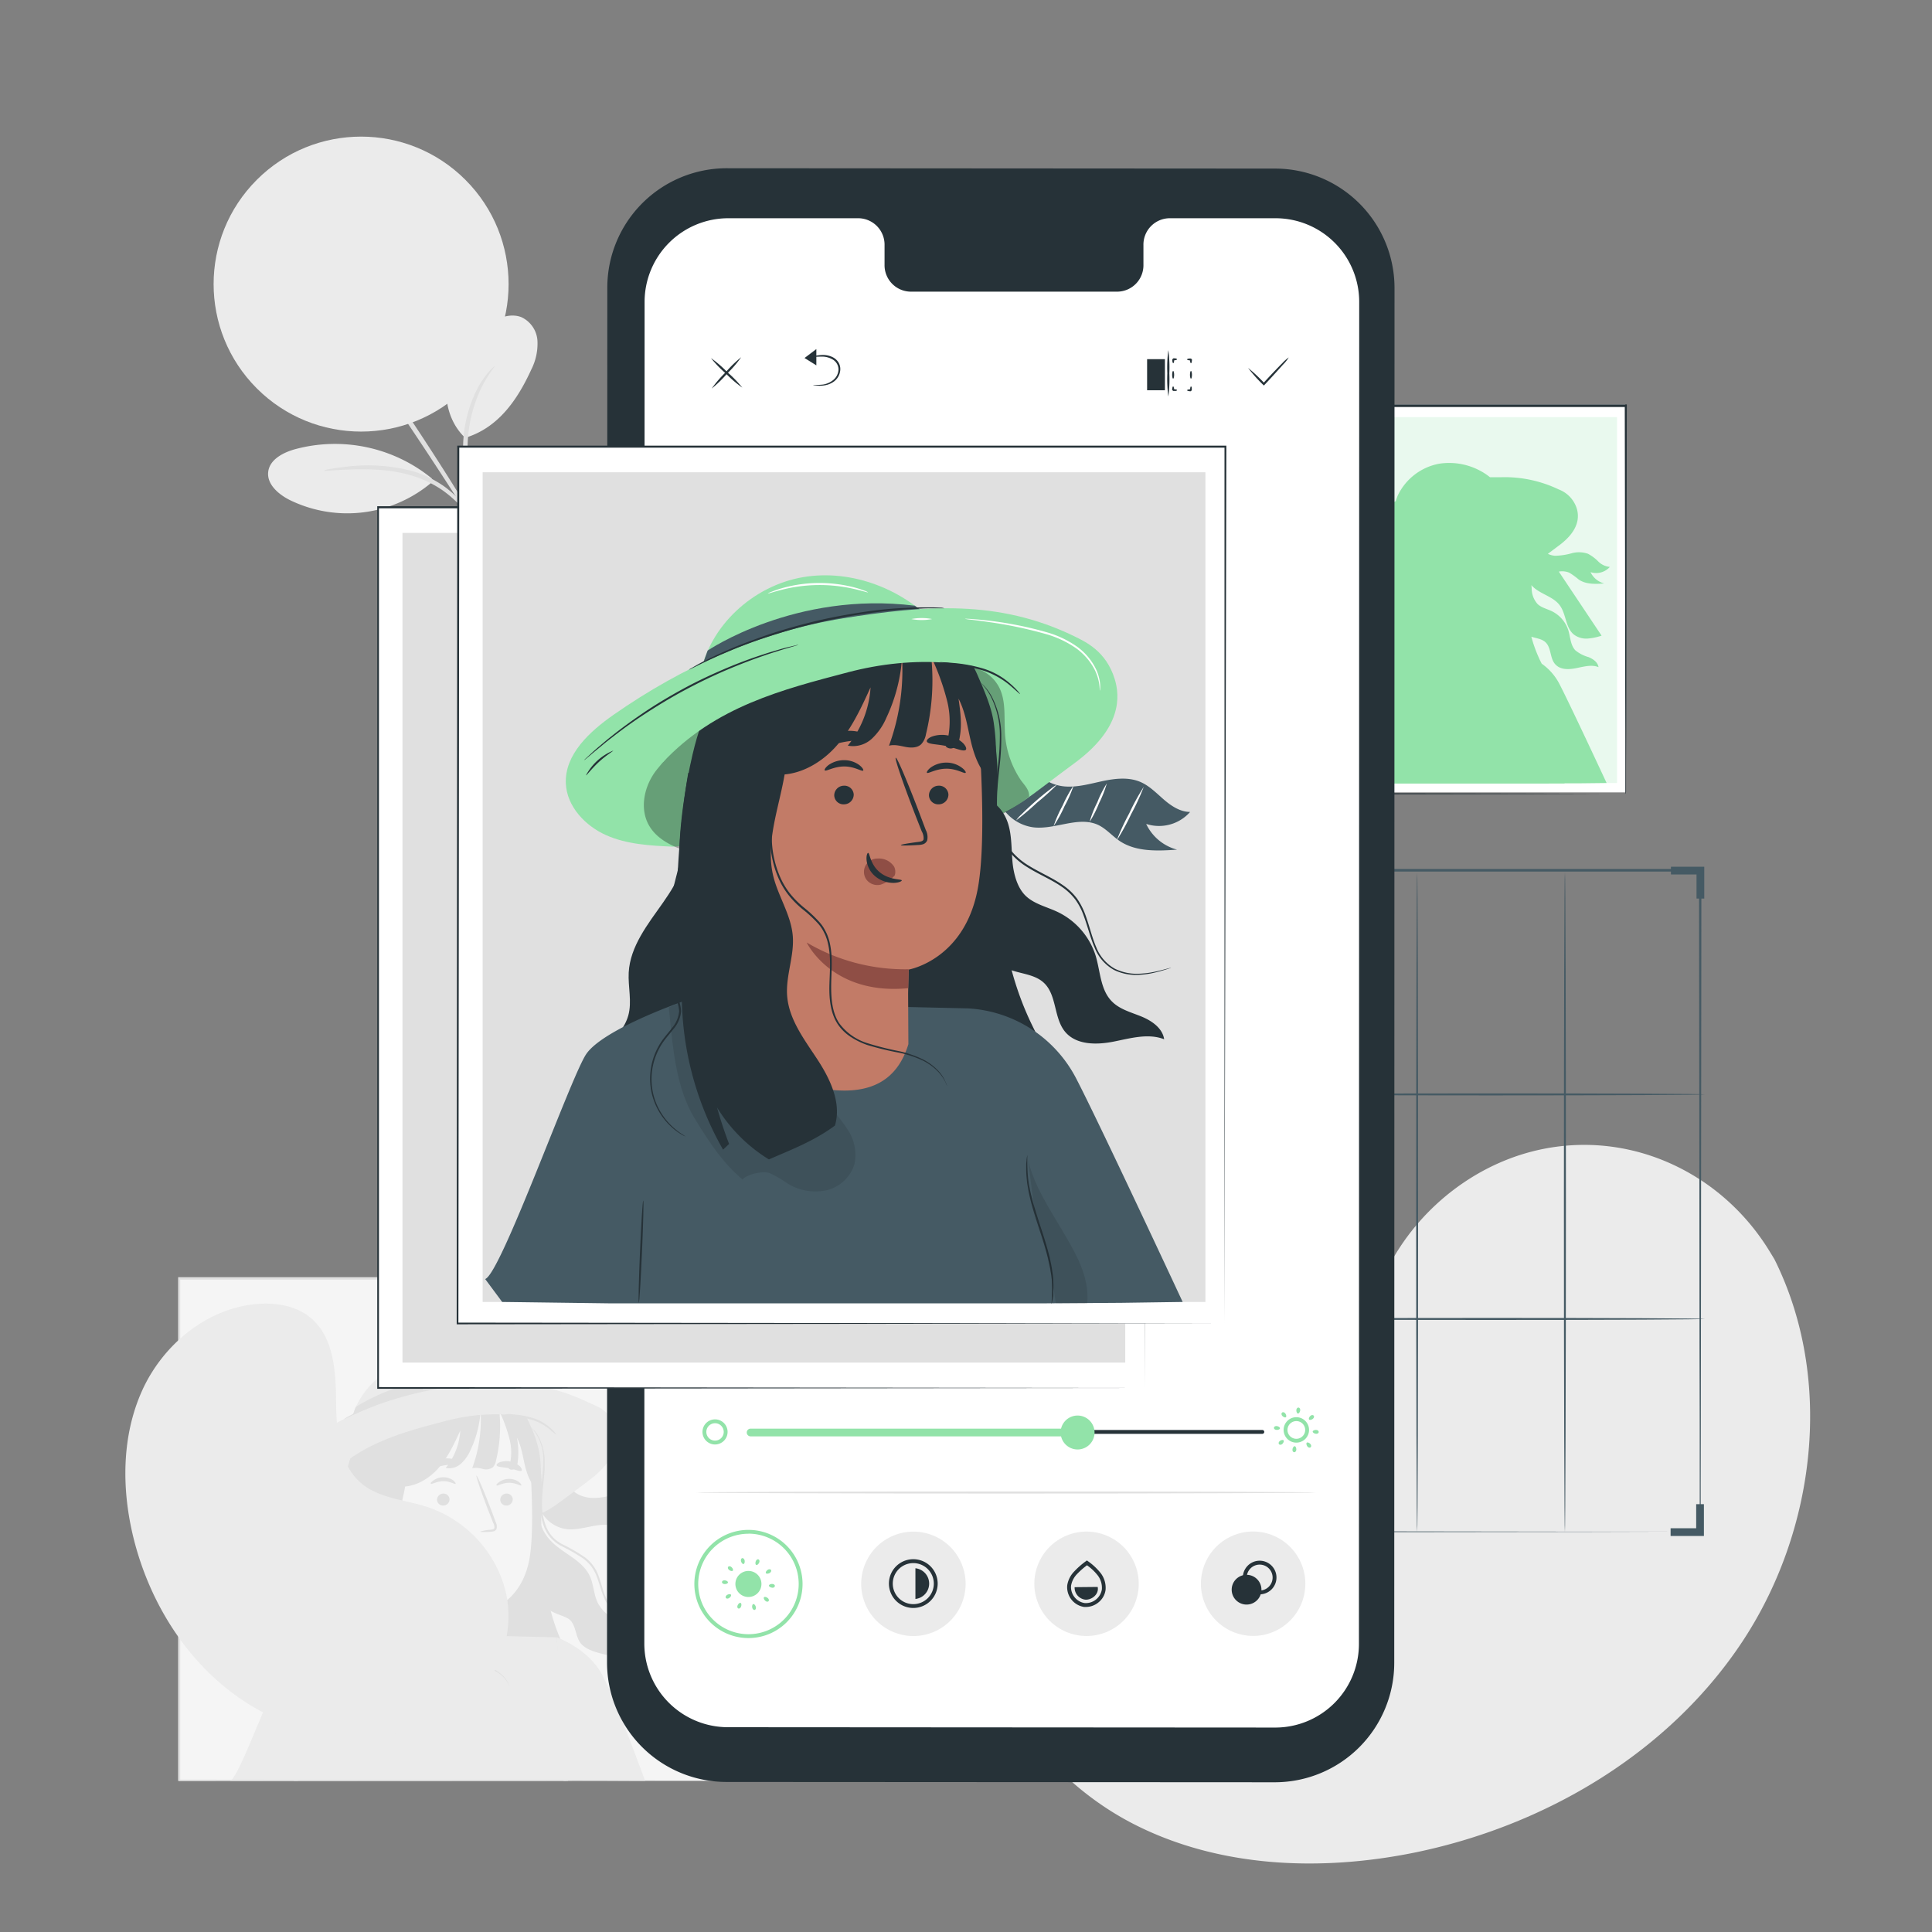 <svg xmlns="http://www.w3.org/2000/svg" viewBox="0 0 500 500"><rect x="0" y="0" width="500" height="500" fill="#808080" stroke="none"/><g id="background-complete"><path d="M354.15,427.6c-18.83-12.48-23.61-36.39-23.4-58,0-3.6-.45-7.39,1.19-10.59s5.58-5.46,8.84-4c2.71,1.19,4,4.28,5.51,6.81a21.08,21.08,0,0,0,8.64,7.87c2.32,1.13,5.18,1.79,7.41.49,3.07-1.79,3.33-6.09,3.22-9.67q-.3-10-.61-20c-.11-3.58-.21-7.24.83-10.67s3.41-6.65,6.8-7.68,7.65.82,8.45,4.31a34.79,34.79,0,0,1,.21,4.46c.14,1.49.87,3.11,2.29,3.49s2.85-.66,3.9-1.73c3.61-3.71,6-8.43,8.23-13.12s4.4-9.49,7.66-13.52,7.82-7.27,12.95-7.68S426.94,301,428.35,306s-1.4,10.22-4.5,14.39a79.9,79.9,0,0,1-16.27,16.27,6.61,6.61,0,0,0-2.71,3.06c-.72,2.41,1.6,4.73,4,5.46,2.7.82,5.59.47,8.39.73s5.86,1.42,7,4c1.55,3.63-1.42,7.54-4.37,10.12a68.36,68.36,0,0,1-20,12.2c-2.61,1-5.37,1.94-7.45,3.84s-3.28,5.16-1.94,7.65,4.66,3.22,7.41,2.64,5.18-2.13,7.79-3.19c4.88-2,11.25-1.79,14.5,2.39,2.14,2.74,2.42,6.63,1.45,10a26.06,26.06,0,0,1-5.21,9c-7.67,9.45-17.59,17.15-28.92,21.38s-21.88,5.57-33.33,1.69" style="fill:#ebebeb"></path><path d="M359.39,413.94a318.63,318.63,0,0,1,11.91-34.87l3.59-9c1.18-2.95,2.36-5.87,3.68-8.65a161.55,161.55,0,0,1,8.54-15.57c3-4.82,5.94-9.29,8.75-13.45s5.54-8,8.15-11.34a127.17,127.17,0,0,1,13.52-15c1.73-1.64,3.11-2.87,4.06-3.69l1.09-.93a2.13,2.13,0,0,1,.38-.29l-.34.34-1,1c-.92.85-2.27,2.11-4,3.77a134.12,134.12,0,0,0-13.33,15.11c-2.59,3.38-5.26,7.21-8.07,11.37s-5.75,8.64-8.68,13.45a159.84,159.84,0,0,0-8.47,15.53c-1.32,2.77-2.48,5.67-3.66,8.62s-2.38,5.94-3.59,9A326.53,326.53,0,0,0,360,414.1" style="fill:#e0e0e0"></path><path d="M378.76,361.41a7.72,7.72,0,0,1-.38-1.52c-.22-1-.48-2.42-.77-4.2-.59-3.56-1.25-8.49-1.94-13.94s-1.42-10.36-2.06-13.9c-.32-1.77-.59-3.2-.79-4.18a6.52,6.52,0,0,1-.24-1.55,7.72,7.72,0,0,1,.48,1.49c.28,1,.62,2.39,1,4.15.77,3.52,1.56,8.45,2.26,13.9s1.28,10.24,1.75,14c.22,1.68.41,3.09.56,4.22A6.57,6.57,0,0,1,378.76,361.41Z" style="fill:#e0e0e0"></path><path d="M424.62,351.68a9.51,9.51,0,0,1-1.84.27c-1.17.13-2.88.32-5,.61-4.21.56-10,1.53-16.33,2.89s-12,2.84-16.1,4c-2,.58-3.68,1.09-4.82,1.44a11,11,0,0,1-1.79.49,9.91,9.91,0,0,1,1.71-.73c1.11-.43,2.74-1,4.77-1.65,4.05-1.31,9.74-2.87,16.09-4.24a164.43,164.43,0,0,1,16.41-2.7c2.12-.23,3.84-.35,5-.4A10.54,10.54,0,0,1,424.62,351.68Z" style="fill:#e0e0e0"></path><path d="M359.94,413.08a2.1,2.1,0,0,1-.33-.56c-.23-.44-.5-1-.83-1.64-.71-1.44-1.69-3.54-2.86-6.15-2.35-5.22-5.37-12.54-8.59-20.66s-6.18-15.46-8.41-20.72l-2.67-6.23c-.29-.68-.53-1.24-.72-1.7a2.29,2.29,0,0,1-.21-.61,2.13,2.13,0,0,1,.33.55l.83,1.65c.71,1.43,1.69,3.54,2.86,6.15,2.35,5.22,5.37,12.54,8.6,20.66s6.17,15.45,8.4,20.72l2.67,6.23c.29.68.52,1.24.72,1.7A2.89,2.89,0,0,1,359.94,413.08Z" style="fill:#e0e0e0"></path><path d="M420.67,391.87a2.49,2.49,0,0,1-.6.26l-1.77.64-6.5,2.29c-5.49,1.92-13,4.68-21.38,7.73s-15.94,5.73-21.47,7.55c-2.76.91-5,1.62-6.57,2.08l-1.8.52a2.89,2.89,0,0,1-.64.14,2.71,2.71,0,0,1,.6-.27l1.76-.64,6.5-2.28c5.49-1.93,13.05-4.68,21.39-7.73s15.93-5.74,21.46-7.55c2.77-.91,5-1.62,6.58-2.08L420,392A2.16,2.16,0,0,1,420.67,391.87Z" style="fill:#e0e0e0"></path><path d="M73,57c5.25-.93,10.74.86,15,4a35.08,35.08,0,0,1,9.85,12.42c4.68,9.19,5.52,21,4.81,31.31C91.34,103.2,82.44,93.34,78.24,88.05,71.6,79.69,64.68,60.56,73,57" style="fill:#ebebeb"></path><path d="M120.38,113.3c-4.34-4.07-5.84-10.7-4.31-16.45a22.45,22.45,0,0,1,11-13.47c2.41-1.34,5.32-2.31,7.88-1.29a7.23,7.23,0,0,1,4.14,6.06,14.75,14.75,0,0,1-1.58,7.46c-3.65,8-8.66,15.15-17.11,17.69" style="fill:#ebebeb"></path><path d="M124.93,138.7c-.13.05-1.25-2.29-2.73-6.24a31.48,31.48,0,0,1-1.68-7.26,69.75,69.75,0,0,1-.67-9.07,33.89,33.89,0,0,1,3.93-16,24.32,24.32,0,0,1,2.9-4.11c.81-.86,1.3-1.3,1.36-1.25s-1.67,2-3.53,5.74a36.23,36.23,0,0,0-3.5,15.63,84.66,84.66,0,0,0,.56,8.93A35.1,35.1,0,0,0,123,132.2C124.24,136.17,125.1,138.64,124.93,138.7Z" style="fill:#e0e0e0"></path><path d="M79.58,71.05a19.91,19.91,0,0,1,2.18,2.67c1.34,1.77,3.25,4.35,5.57,7.56,4.66,6.42,11,15.36,17.74,25.4s12.6,19.31,16.69,26.11c2,3.39,3.67,6.16,4.76,8.09A19.46,19.46,0,0,1,128.1,144a21.52,21.52,0,0,1-2-2.83l-5.06-7.9c-4.27-6.68-10.22-15.86-17-25.9S91.24,88.46,86.67,81.75L81.39,74A18.74,18.74,0,0,1,79.58,71.05Z" style="fill:#e0e0e0"></path><path d="M111.69,123.77a39.62,39.62,0,0,0-35.42-7.49c-3.08.87-6.5,2.68-6.86,5.85s2.58,5.73,5.43,7.2a33.85,33.85,0,0,0,37.25-4.8" style="fill:#ebebeb"></path><path d="M83.84,121.79a5.5,5.5,0,0,1,1.76-.44c1.14-.23,2.81-.44,4.89-.66a45,45,0,0,1,16.25,1.23,28.1,28.1,0,0,1,8.16,3.92,27.46,27.46,0,0,1,8.08,9.23,5.26,5.26,0,0,1,.74,1.66c-.2.12-1.42-2.17-4.1-5.27a29.27,29.27,0,0,0-5.33-4.74,28.82,28.82,0,0,0-7.88-3.69c-6-1.76-11.77-1.63-15.87-1.52S83.86,122,83.84,121.79Z" style="fill:#e0e0e0"></path><rect x="46.33" y="330.98" width="139.49" height="129.9" style="fill:#f5f5f5"></rect><path d="M177.68,392.69c-2,0-3.71-1.16-5.19-2.43a19.21,19.21,0,0,0-4.66-3.51c-2.31-1-5-.71-7.41-.2s-4.92,1.25-7.43,1.1-5.14-1.43-6-3.77l-7.47,6a8.69,8.69,0,0,0,7.2,5.87c4.3.45,8.87-2.34,12.77-.49,1.58.76,2.75,2.17,4.2,3.16,3.26,2.2,7.52,2,11.44,1.74a9.43,9.43,0,0,1-6.16-5.1A8.24,8.24,0,0,0,177.68,392.69Z" style="fill:#e0e0e0"></path><path d="M130.46,360.25c-5.56-6.26-14.32-9.76-22.57-8.33S92.34,360,90.81,368.23l46.9,15.36C138.47,375.25,136,366.52,130.46,360.25Z" style="fill:#ebebeb"></path><path d="M92.07,364.1a54,54,0,0,1,34.43-7.46l1.81,1.4-37.5,9.56Z" style="fill:#e0e0e0"></path><path d="M159,369.21c-1.42-4.6-4.76-5.3-6.78-6.28-12.5-6.06-24.64-6-38.36-3.79s-26.7,8.05-38.09,16c-4,2.77-8.16,6.58-7.94,11.43.17,3.81,3.18,7,6.65,8.56s7.39,1.76,11.19,1.94l51.58-4.19c5.62-2.13,7.06-3.77,15.1-9.69C160.25,377.39,159.91,372.09,159,369.21Z" style="fill:#ebebeb"></path><path d="M136.81,371.24c2.29,4,2.1,8.92,2,13.54s.16,9.62,3.06,13.23c3.07,3.82,8.65,5.4,10.75,9.83,1.07,2.26,1,4.92,2.17,7.14a10.07,10.07,0,0,0,5.85,4.66,29.57,29.57,0,0,0,7.55,1.23,13.34,13.34,0,0,0-1.55,4.47c-.41,1.53-1.15,3.15-2.6,3.79a5.39,5.39,0,0,1-3.63-.05c-2.94-.85-7.71-1.29-9.85-3.49-1.87-1.91-1.3-5.48-3.65-6.77-1.49-.82-3.23-1.13-4.63-2.11-2.58-1.8-3.27-5.29-3.54-8.43s-.44-6.56-2.49-9" style="fill:#e0e0e0"></path><path d="M88.85,384.38,140,382.31c.19,15.89-.58,29.55,5.44,42.8,1.53,3.37,3.48,6.56,4.65,10.07s1.47,7.53-.26,10.79l-10.51-2.42-.09-3.23a4.7,4.7,0,0,1-2.66,3.3,12,12,0,0,1-5.56.73,159,159,0,0,1-32.42-4.5c-1.42-.35-8,.57-8,.57C86,424.31,86.06,400.91,88.85,384.38Z" style="fill:#e0e0e0"></path><path d="M59.56,460.88c2.59-.81,12.33-29.73,15.9-32.64s8.76-5.79,10.22-5.79h2.1L77.13,460.88H59.56" style="fill:#ebebeb"></path><path d="M147,460.88l-2.92-37.14-56.33-1.29L77,441.71s-1,15-1,19.17" style="fill:#ebebeb"></path><path d="M155.9,433.56c-3.52-6.88-11.79-9.82-11.79-9.82l1.73,37.14c.39-.13,21.11,0,21.11,0S159.86,441.28,155.9,433.56Z" style="fill:#ebebeb"></path><path d="M89.58,381.31c1.88-7.89,3.53-9.46,10.08-14.24,5.84-4.25,15.67-8.08,22.87-7.52,3.55.28,4.47-1.77,7.5.09,4.16,2.55,5.78,7.48,7.67,12,3.79,9,2.85,21,0,24.23L99.92,414.1c-6.44-3.64-10.76-5.39-12.25-12.63C86.67,396.53,88.41,386.21,89.58,381.31Z" style="fill:#e0e0e0"></path><path d="M100.48,367.78l23.55-6c7.55-.83,12.61,8.44,13.11,16,.57,8.42.93,18.72,0,25-2,12.64-11.63,14.29-11.63,14.29s0,.19-.08,3.94l0,8.45c-3.13,10.24-13.51,9-26.47,3.61L96.52,372.3A4.44,4.44,0,0,1,100.48,367.78Z" style="fill:#f5f5f5"></path><path d="M132.7,388a1.63,1.63,0,0,1-1.56,1.64,1.55,1.55,0,0,1-1.67-1.46,1.61,1.61,0,0,1,1.55-1.64A1.56,1.56,0,0,1,132.7,388Z" style="fill:#e0e0e0"></path><path d="M134.93,384.42c-.2.22-1.43-.69-3.18-.68s-3,.89-3.2.68.11-.48.66-.88a4.43,4.43,0,0,1,2.57-.81,4.34,4.34,0,0,1,2.53.81C134.84,384,135,384.33,134.93,384.42Z" style="fill:#e0e0e0"></path><path d="M116.34,388a1.63,1.63,0,0,1-1.56,1.64,1.55,1.55,0,0,1-1.67-1.46,1.61,1.61,0,0,1,1.55-1.64A1.56,1.56,0,0,1,116.34,388Z" style="fill:#e0e0e0"></path><path d="M117.91,384c-.2.22-1.43-.69-3.17-.67s-3,.88-3.21.67.11-.47.66-.88a4.43,4.43,0,0,1,2.57-.81,4.31,4.31,0,0,1,2.53.81C117.82,383.55,118,383.93,117.91,384Z" style="fill:#e0e0e0"></path><path d="M124.18,396.41a12,12,0,0,1,2.83-.52c.44-.05.86-.14.94-.44a2.31,2.31,0,0,0-.31-1.32c-.42-1.07-.86-2.2-1.33-3.38-1.84-4.82-3.18-8.78-3-8.86s1.85,3.78,3.7,8.6l1.27,3.4a2.56,2.56,0,0,1,.24,1.75,1.12,1.12,0,0,1-.73.65,3.16,3.16,0,0,1-.75.11A11.19,11.19,0,0,1,124.18,396.41Z" style="fill:#e0e0e0"></path><path d="M125.46,417a32.12,32.12,0,0,1-16.93-4.45s4.22,8.83,16.86,7.59Z" style="fill:#ebebeb"></path><path d="M123.05,400.75a3,3,0,0,0-2.75-1.35,2.21,2.21,0,0,0-1.87,3.46,2.27,2.27,0,0,0,2.4.87,5.16,5.16,0,0,0,2.15-1.35c.18-.16.1,0,.2-.27A1.88,1.88,0,0,0,123.05,400.75Z" style="fill:#f5f5f5"></path><path d="M118.74,398.14c.28,0,.3,1.88,1.94,3.2s3.64,1.1,3.66,1.37-.45.37-1.3.4a4.72,4.72,0,0,1-3.06-1,4.13,4.13,0,0,1-1.5-2.69C118.4,398.6,118.61,398.13,118.74,398.14Z" style="fill:#e0e0e0"></path><path d="M118.68,378.54c-.14.48-1.89.37-3.92.74s-3.64,1-3.94.62c-.13-.19.13-.66.76-1.16a6.83,6.83,0,0,1,2.88-1.21,6.56,6.56,0,0,1,3.11.18C118.34,378,118.74,378.31,118.68,378.54Z" style="fill:#e0e0e0"></path><path d="M135,380.6c-.41.33-1.66-.32-3.24-.62s-3-.27-3.22-.74c-.1-.22.19-.57.84-.83a5.26,5.26,0,0,1,5.2,1.09C135,380,135.13,380.43,135,380.6Z" style="fill:#e0e0e0"></path><path d="M124.28,360.27a28.1,28.1,0,0,1-2.51,15,10.34,10.34,0,0,1-2.43,3.5,4.63,4.63,0,0,1-4,1.14,17,17,0,0,0,3.78-9.68c-1.62,3.53-3.28,7.13-5.91,10s-6.46,4.91-10.32,4.44l.34-2.59a9,9,0,0,1-3.22,4.74,4.59,4.59,0,0,1-5.42,0c1.5-6.28-2.16-13.26.46-19.16,1.8-4.09,6.71-5.35,11-6.57,6-1.71,12-2.86,18.11-1.26" style="fill:#e0e0e0"></path><path d="M123.75,360.36c0,.09,0,.18,0,.27l0,0C123.76,360.55,123.75,360.45,123.75,360.36Z" style="fill:#263238"></path><path d="M123.8,360.63l.78-.29c2.42-1.16,4-2.51,7.62.88a23.1,23.1,0,0,1,4.87,7.3,29.42,29.42,0,0,1,2.56,7.79,33.48,33.48,0,0,1,0,9.69c-2.1-1.49-3.12-4.06-3.73-6.55s-.94-5.11-2.12-7.39a19.74,19.74,0,0,1,.19,6.41,2.73,2.73,0,0,1-.75,1.56,1.1,1.1,0,0,1-1.56,0,13.78,13.78,0,0,0,.21-7.59,38.78,38.78,0,0,0-2.64-7.22,38,38,0,0,1-.87,12.83,3.25,3.25,0,0,1-.78,1.65,3,3,0,0,1-2.63.46,6.39,6.39,0,0,0-2.74-.2A36.28,36.28,0,0,0,123.8,360.63Z" style="fill:#e0e0e0"></path><path d="M110.27,432c-2.16-3.29-4.71-6.62-5-10.55-.24-3.32,1.21-6.59.94-9.91-.29-3.52-2.45-6.6-3.26-10-2-8.34,4.23-17.18,1.66-25.34l-11,1.14-5.83,43.18A51.9,51.9,0,0,0,94.64,447c.33-.32.66-.64,1-.95-.77-2-1.43-4-2-6.06a26.28,26.28,0,0,0,8.6,8.63c3.6-1.59,7.37-3,11-5.62C114.35,439.24,112.43,435.26,110.27,432Z" style="fill:#e0e0e0"></path><path d="M131.86,358.85c-8.51-2.57-21.31.46-29.25,2.95-8.49,2.66-17.25,9.33-17.44,18.23l-.6,2.7c8.69-9.36,20.08-12.17,30.79-15s22.68-2.42,32.22,3.23C144.47,363.72,139.38,361.11,131.86,358.85Z" style="fill:#ebebeb"></path><path d="M88.39,444.82a2.74,2.74,0,0,1-.63-.3,10.07,10.07,0,0,1-1.64-1.18,10.85,10.85,0,0,1-3.54-6.43,11.13,11.13,0,0,1,.41-5.12,11.37,11.37,0,0,1,1.24-2.62c.55-.84,1.24-1.58,1.85-2.39a4.86,4.86,0,0,0,1.17-2.72,6,6,0,0,0-1-3,13.06,13.06,0,0,1-1.88-6.72,26.9,26.9,0,0,1,.93-6.93q.84-3.27,1.61-6.27c1-4,1.78-7.62,2.39-10.67s1.06-5.54,1.37-7.26c.15-.81.27-1.47.36-2a3.85,3.85,0,0,1,.16-.69,4,4,0,0,1-.06.7c0,.46-.13,1.13-.26,2-.24,1.72-.63,4.22-1.2,7.29s-1.33,6.7-2.29,10.71c-.51,2-1,4.1-1.58,6.28a26.67,26.67,0,0,0-.91,6.79,12.7,12.7,0,0,0,1.8,6.49,6.41,6.41,0,0,1,1.08,3.22,5.32,5.32,0,0,1-1.29,3c-.63.83-1.32,1.56-1.85,2.36a10.82,10.82,0,0,0-1.67,7.43,10.87,10.87,0,0,0,3.32,6.33A17.21,17.21,0,0,0,88.39,444.82Z" style="fill:#e0e0e0"></path><path d="M131.86,436.49a7.31,7.31,0,0,0-1.45-2.33,9.09,9.09,0,0,0-2.6-1.88,17.46,17.46,0,0,0-4.08-1.32,49,49,0,0,1-5.12-1.25,9.53,9.53,0,0,1-5-3.47,9.66,9.66,0,0,1-1.28-3.08,15.06,15.06,0,0,1-.31-3.43c0-2.32.33-4.73-.14-7.08a6.68,6.68,0,0,0-1.51-3.1,22,22,0,0,0-2.54-2.38,13.68,13.68,0,0,1-4.1-5.31,19.66,19.66,0,0,1-1-11.2,45.8,45.8,0,0,1,2.07-7.33c.31-.85.56-1.5.73-1.94a5.13,5.13,0,0,1,.29-.66,3.45,3.45,0,0,1-.19.7l-.63,2a49.33,49.33,0,0,0-1.9,7.33,19.44,19.44,0,0,0,1,10.95,13.26,13.26,0,0,0,4,5.11,23.57,23.57,0,0,1,2.6,2.43,7.32,7.32,0,0,1,1.63,3.34c.5,2.48.12,4.9.14,7.18a15.18,15.18,0,0,0,.29,3.33A9,9,0,0,0,114,426a9.13,9.13,0,0,0,4.72,3.34,50.92,50.92,0,0,0,5.06,1.29,17.42,17.42,0,0,1,4.12,1.42,9.26,9.26,0,0,1,2.62,2,5.76,5.76,0,0,1,1.1,1.77A2.6,2.6,0,0,1,131.86,436.49Z" style="fill:#e0e0e0"></path><path d="M169.07,416.78a2.81,2.81,0,0,1-.63.24c-.42.14-1,.34-1.85.55a14.54,14.54,0,0,1-3,.45,8.41,8.41,0,0,1-4-.81,7.26,7.26,0,0,1-3.25-3.7c-.73-1.64-1.15-3.49-1.83-5.33a11.33,11.33,0,0,0-1.36-2.63,11,11,0,0,0-2.18-2.18,47,47,0,0,0-5.75-3.29,9.87,9.87,0,0,1-2.72-2.13,9.66,9.66,0,0,1-1.72-2.88,16.28,16.28,0,0,1-1-6.18c.1-4,.86-7.5.8-10.48a12.35,12.35,0,0,0-3-8.89,3.52,3.52,0,0,1,.5.46,8.63,8.63,0,0,1,1.16,1.55,14.09,14.09,0,0,1,1.72,6.87c.11,3-.62,6.57-.69,10.49a15.94,15.94,0,0,0,1,6,8.79,8.79,0,0,0,4.23,4.74,47,47,0,0,1,5.8,3.34,10.37,10.37,0,0,1,3.68,5.06c.68,1.88,1.08,3.72,1.77,5.31a6.94,6.94,0,0,0,3,3.55,8.17,8.17,0,0,0,3.83.85,14.91,14.91,0,0,0,3-.36c.82-.17,1.45-.34,1.87-.45A3,3,0,0,1,169.07,416.78Z" style="fill:#e0e0e0"></path><path d="M131.39,357.77a10.3,10.3,0,0,1-1.73.07c-.55,0-1.23,0-2,.05s-1.69.05-2.68.12c-2,.09-4.33.34-6.94.65s-5.44.83-8.4,1.47-5.74,1.42-8.25,2.19-4.72,1.6-6.55,2.38c-.92.36-1.74.73-2.46,1.05s-1.34.6-1.83.85a11.21,11.21,0,0,1-1.58.71,10.45,10.45,0,0,1,1.48-.89c.49-.28,1.09-.59,1.81-.93s1.52-.75,2.44-1.13c1.82-.83,4-1.65,6.55-2.49s5.31-1.59,8.28-2.25,5.84-1.1,8.45-1.43,5-.5,7-.55c1-.05,1.89-.05,2.69,0s1.47,0,2,0A12,12,0,0,1,131.39,357.77Z" style="fill:#e0e0e0"></path><path d="M144,371.32a16.77,16.77,0,0,1-1.7-1.36,13.58,13.58,0,0,0-4.49-2.46,32.44,32.44,0,0,0-5.09-1.07,10.38,10.38,0,0,1-2.14-.39,8,8,0,0,1,2.18,0A24.09,24.09,0,0,1,138,367a12,12,0,0,1,4.57,2.68A6.46,6.46,0,0,1,144,371.32Z" style="fill:#e0e0e0"></path><path d="M185.82,460.88s0-.83,0-2.41,0-3.91,0-7c0-6.09,0-15-.06-26.37,0-22.71-.07-55.15-.11-94.16l.22.22-139.48,0h0l.26-.26c0,47.37,0,91.89,0,129.9l-.23-.23,101,.11,28.41.06,7.51,0h1.94l.66,0h-2.55l-7.46,0-28.36.06-101.12.11H46.1v-.22c0-38,0-82.53,0-129.9v-.26h.27l139.48,0H186V331c0,39.07-.08,71.56-.11,94.3,0,11.34-.05,20.25-.06,26.33,0,3,0,5.34,0,6.91S185.82,460.88,185.82,460.88Z" style="fill:#e0e0e0"></path></g><g id="background-simple"><path d="M459.21,325.87l-1.3-2.13c-11-17.93-30.69-28.7-51.46-27.33a54.72,54.72,0,0,0-7.95,1.12c-18.88,4.1-35.27,18.43-42,36.74-4,10.77-5.06,23.16-12.64,31.73-9.86,11.14-26.66,11.54-41.43,11.12s-31.58,0-41.4,11.21c-6.14,7-8.08,16.95-7.55,26.31,1.39,24.77,18.72,46.87,40.7,57.82s47.85,11.86,71.86,7c33.65-6.89,65.61-25.61,84.77-54.45S474.69,356.89,459.21,325.87Z" style="fill:#ebebeb"></path><path d="M117.05,443.75l1.09-.72a29.6,29.6,0,0,0,13.32-27.58,28.11,28.11,0,0,0-.74-4.16A31.09,31.09,0,0,0,110.57,390c-5.73-1.87-12.26-2.19-16.91-6-6.06-5-6.6-13.78-6.68-21.54s-.64-16.59-6.72-21.52c-3.8-3.09-9.06-3.91-14-3.44C53.31,338.67,42,348.22,36.73,360s-5.27,25.37-2.21,37.89c4.3,17.53,14.77,33.94,30.31,43.43S101.06,452.51,117.05,443.75Z" style="fill:#ebebeb"></path><circle cx="93.45" cy="73.53" r="38.17" transform="translate(-24.62 87.61) rotate(-45)" style="fill:#ebebeb"></circle></g><g id="Grid"><path d="M439.89,396.51s0-.29,0-.83,0-1.37,0-2.43c0-2.14,0-5.29,0-9.39,0-8.21,0-20.18-.06-35.3,0-30.21-.07-73-.12-123.24l.24.24-109.36,0h0l.26-.26c0,64.79,0,124.45,0,171.19l-.21-.21,79.69.11,22,0,5.75,0c1.3,0,2,0,2,0l-1.94,0-5.71,0-21.91.06-79.81.1h-.21v-.2c0-46.74,0-106.4-.05-171.19v-.27h.27l109.36,0h.24v.24c-.05,50.33-.09,93.15-.12,123.4,0,15.09-.05,27-.06,35.24,0,4.08,0,7.22,0,9.35,0,1.05,0,1.85,0,2.4S439.89,396.51,439.89,396.51Z" style="fill:#455a64"></path><path d="M366.76,396.51c-.14,0-.26-38.23-.26-85.37s.12-85.37.26-85.37S367,264,367,311.14,366.9,396.51,366.76,396.51Z" style="fill:#455a64"></path><path d="M405,396.51c-.15,0-.26-38.23-.26-85.37s.11-85.37.26-85.37.26,38.22.26,85.37S405.1,396.51,405,396.51Z" style="fill:#455a64"></path><path d="M441.19,341.34c0,.14-24.77.26-55.33.26s-55.34-.12-55.34-.26,24.77-.26,55.34-.26S441.19,341.19,441.19,341.34Z" style="fill:#455a64"></path><path d="M441.19,283.23c0,.14-24.77.26-55.33.26s-55.34-.12-55.34-.26,24.77-.26,55.34-.26S441.19,283.08,441.19,283.23Z" style="fill:#455a64"></path><polygon points="331.52 232.55 329.52 232.55 329.52 224.31 338.14 224.31 338.14 226.31 331.52 226.31 331.52 232.55" style="fill:#455a64"></polygon><polygon points="441.06 232.55 439.06 232.55 439.06 226.31 432.44 226.31 432.44 224.31 441.06 224.31 441.06 232.55" style="fill:#455a64"></polygon><polygon points="440.97 397.51 432.35 397.51 432.35 395.51 438.97 395.51 438.97 389.28 440.97 389.28 440.97 397.51" style="fill:#455a64"></polygon><polygon points="338.06 397.51 329.43 397.51 329.43 389.28 331.43 389.28 331.43 395.51 338.06 395.51 338.06 397.51" style="fill:#455a64"></polygon></g><g id="Contrast"><rect x="333.13" y="104.64" width="87.49" height="100.43" style="fill:#fff"></rect><rect x="335.99" y="107.99" width="82.43" height="94.62" style="fill:#92E3A9"></rect><g style="opacity:0.8"><rect x="335.99" y="107.99" width="82.43" height="94.62" style="fill:#fff"></rect></g><path d="M399,171.77c-.26-.52-.52-1-.75-1.56a34.6,34.6,0,0,1-1.94-5.43c1.27.43,2.69.52,3.66,1.43,1.51,1.4,1.11,4,2.44,5.6s3.57,1.49,5.49,1.11,4-1,5.79-.27c-.18-1.26-1.39-2.1-2.57-2.59a9.49,9.49,0,0,1-3.38-1.72c-1.31-1.33-1.31-3.41-1.85-5.2a8.33,8.33,0,0,0-4.36-5c-1.21-.58-2.61-.88-3.59-1.8a6,6,0,0,1-1.54-3.92c0-.32-.05-.65-.07-1l.14.18c2,2.15,5.38,2.67,7.15,5s1.48,5.88,3.75,7.66a5.32,5.32,0,0,0,3.5,1,15.15,15.15,0,0,0,3.62-.75l-11.07-16.58a4.78,4.78,0,0,1,2.75.3A19.69,19.69,0,0,1,408.6,150c1.87,1.27,4.32,1.16,6.57,1a5.41,5.41,0,0,1-3.54-2.93,4.73,4.73,0,0,0,5-1.36,4.8,4.8,0,0,1-3-1.4,10.86,10.86,0,0,0-2.68-2,7.1,7.1,0,0,0-4.26-.11,16.76,16.76,0,0,1-4.26.63,4.54,4.54,0,0,1-1-.18l0,0,0,0a5,5,0,0,1-.84-.32l2.89-2.17c5.41-4,5.18-7.62,4.57-9.6a7.76,7.76,0,0,0-4.67-4.9,32.36,32.36,0,0,0-14.78-3.16h0c-1,0-2,0-3,0l-.17-.13-.21-.17h0A17,17,0,0,0,372.51,120a14.88,14.88,0,0,0-10.82,8.34l0,0-.17.48c-.1.25-.19.5-.28.76l0,.1-.51.26a71.88,71.88,0,0,0-9.73,5.72c-2.73,1.91-5.6,4.52-5.45,7.85.12,2.61,2.18,4.81,4.57,5.87a21.2,21.2,0,0,0,7.68,1.34l.19,0,.5.22c-.07,1-.14,1.95-.19,2.94-.07.31-.15.62-.22.92a24,24,0,0,1-1.45,2.29c-1.74,2.44-3.75,5-3.91,8-.09,1.64.39,3.32,0,4.9a5.41,5.41,0,0,1-.61,1.34,12.5,12.5,0,0,0-4.2,3.09C346,177,338.06,199.44,336.28,200l1.94,2.62,12.39.16h49.06v0h1.17l0,.12a.49.49,0,0,0,0-.12h.49l3.58,0v-.06l3.88,0,7-.08s-9.4-20.2-12.14-25.49A14.56,14.56,0,0,0,399,171.77Z" style="fill:#92E3A9"></path><path d="M420.68,205.51s0-.17,0-.48,0-.8,0-1.4c0-1.25,0-3.07,0-5.44,0-4.75,0-11.69-.07-20.5,0-17.61-.07-42.69-.12-72.61l.25.25-87.48,0h0l.28-.28c0,37,0,71.57-.05,100.43l-.23-.24,63.43.13,17.75.06,4.68,0,1.63,0-1.58,0-4.64,0-17.69.07-63.58.12H333v-.24c0-28.86,0-63.39,0-100.43v-.28h.29l87.48,0h.25v.25c-.06,30-.1,55.12-.13,72.77,0,8.78-.05,15.71-.07,20.45,0,2.34,0,4.15,0,5.38,0,.6,0,1,0,1.38S420.68,205.51,420.68,205.51Z" style="fill:#263238"></path></g><g id="Device"><path d="M329.91,461.25,188,461.17a30.92,30.92,0,0,1-30.9-30.92l.07-355.8a30.91,30.91,0,0,1,30.93-30.91L330,43.63a30.92,30.92,0,0,1,30.9,30.92l-.07,355.79A30.92,30.92,0,0,1,329.91,461.25Z" style="fill:#263238"></path><path d="M330.12,56.48H302.61a6.84,6.84,0,0,0-6.69,7v5a6.83,6.83,0,0,1-6.68,7l-53.63,0a6.85,6.85,0,0,1-6.69-7v-5a6.84,6.84,0,0,0-6.68-7H188.49a21.66,21.66,0,0,0-21.67,21.65l-.07,347.28A21.65,21.65,0,0,0,188.39,447l141.64.09a21.65,21.65,0,0,0,21.66-21.65l.07-347.28A21.65,21.65,0,0,0,330.12,56.48Z" style="fill:#fff"></path><path d="M210.42,99.65a24.68,24.68,0,0,0,2.58-.13,5.55,5.55,0,0,0,2.49-1.06A3.68,3.68,0,0,0,217,95.67,3,3,0,0,0,215.43,93a5.38,5.38,0,0,0-2.61-.71c-1.59,0-2.6.15-2.61,0a2.32,2.32,0,0,1,.69-.2,11.87,11.87,0,0,1,1.92-.22,5.58,5.58,0,0,1,2.85.66,3.68,3.68,0,0,1,1.3,1.22,3.31,3.31,0,0,1,.5,1.86,4.1,4.1,0,0,1-1.69,3.16,5.6,5.6,0,0,1-2.73,1,7.29,7.29,0,0,1-1.94,0C210.65,99.76,210.41,99.68,210.42,99.65Z" style="fill:#263238"></path><polygon points="211.27 90.34 211.27 94.56 208.21 92.65 211.27 90.34" style="fill:#263238"></polygon><path d="M333.52,92.5a9.19,9.19,0,0,1-1.39,1.77c-.91,1-2.19,2.45-3.63,4l-1.23,1.31-.18.2-.19-.19A38.16,38.16,0,0,1,323,95.21a42,42,0,0,1,4.26,4h-.37l1.22-1.32c1.44-1.54,2.76-2.92,3.74-3.9A11,11,0,0,1,333.52,92.5Z" style="fill:#263238"></path><rect x="296.87" y="92.95" width="4.61" height="8.05" style="fill:#263238"></rect><path d="M307.22,101c0-.14.45-.26,1-.26L308,101h0v-.37a2.29,2.29,0,0,1,.06-.32c0-.18.11-.29.18-.29s.14.11.19.29a2.4,2.4,0,0,1,0,.32l0,.19V101h0l-.26.26C307.67,101.26,307.22,101.14,307.22,101Z" style="fill:#263238"></path><path d="M303.61,100c.14,0,.26.45.26,1l-.26-.26H304a1.4,1.4,0,0,1,.32.06c.18,0,.29.11.29.18s-.11.14-.29.19l-.32,0-.19,0h-.2c-.12-.11.26.26-.26-.26C303.35,100.45,303.47,100,303.61,100Z" style="fill:#263238"></path><path d="M303.61,96c.14,0,.26.45.26,1s-.12,1-.26,1-.26-.45-.26-1S303.47,96,303.61,96Z" style="fill:#263238"></path><path d="M304.61,93c0,.14-.45.26-1,.26l.26-.26h0v.37a1.4,1.4,0,0,1-.06.32c0,.18-.11.29-.18.29s-.14-.11-.18-.29a1.4,1.4,0,0,1-.06-.32l0-.19V93h0l.26-.26C304.16,92.69,304.61,92.81,304.61,93Z" style="fill:#263238"></path><path d="M308.22,94c-.14,0-.26-.45-.26-1,.52.52.15.14.26.26h-.39a1.31,1.31,0,0,1-.31-.06c-.19,0-.3-.11-.3-.18s.11-.14.3-.19l.31-.05.19,0h.2l.26.26C308.48,93.5,308.37,94,308.22,94Z" style="fill:#263238"></path><path d="M308.22,98c-.14,0-.26-.45-.26-1s.12-1,.26-1,.26.45.26,1S308.37,98,308.22,98Z" style="fill:#263238"></path><path d="M302.36,102.61a34.66,34.66,0,0,1-.26-6,34.66,34.66,0,0,1,.26-6,33.49,33.49,0,0,1,.26,6A33.49,33.49,0,0,1,302.36,102.61Z" style="fill:#263238"></path><path d="M191.82,92.45a30,30,0,0,1-3.63,4.22,30.88,30.88,0,0,1-4,3.88,30.27,30.27,0,0,1,3.64-4.23A29.21,29.21,0,0,1,191.82,92.45Z" style="fill:#263238"></path><path d="M184,92.67a30.55,30.55,0,0,1,4.22,3.64,30.47,30.47,0,0,1,3.88,4,29.75,29.75,0,0,1-4.23-3.63A29.59,29.59,0,0,1,184,92.67Z" style="fill:#263238"></path><rect x="97.78" y="131.32" width="198.54" height="227.91" style="fill:#fff"></rect><rect x="104.16" y="137.92" width="187.05" height="214.72" style="fill:#e0e0e0"></rect><path d="M296.34,359.23c0-2-.1-92-.23-227.91l.23.23-198.53,0h0l.26-.26c0,84.05,0,162.42,0,227.91l-.22-.22,198.55.22-198.55.22h-.22v-.23c0-65.49,0-143.86,0-227.91v-.26h.28l198.53,0h.23v.23C296.43,267.25,296.34,357.24,296.34,359.23Z" style="fill:#263238"></path><path d="M185.05,373.83a3.25,3.25,0,1,1,3.25-3.25A3.26,3.26,0,0,1,185.05,373.83Zm0-5.5a2.25,2.25,0,1,0,2.25,2.25A2.25,2.25,0,0,0,185.05,368.33Z" style="fill:#92E3A9"></path><path d="M326.69,371.08H194.06a.51.51,0,0,1-.5-.5.5.5,0,0,1,.5-.5H326.69a.5.5,0,0,1,.5.5A.51.51,0,0,1,326.69,371.08Z" style="fill:#263238"></path><path d="M283.27,370.73a4.39,4.39,0,1,1-4.39-4.39A4.4,4.4,0,0,1,283.27,370.73Z" style="fill:#92E3A9"></path><path d="M335.49,373.35a3.29,3.29,0,1,1,3.29-3.29A3.29,3.29,0,0,1,335.49,373.35Zm0-5.57a2.29,2.29,0,1,0,2.29,2.28A2.28,2.28,0,0,0,335.49,367.78Z" style="fill:#92E3A9"></path><path d="M340.45,371.05c-.42-.09-.75-.35-.73-.57s.4-.41.83-.42.76.25.73.57S340.87,371.14,340.45,371.05Z" style="fill:#92E3A9"></path><path d="M338.3,374.27c-.23-.37-.28-.78-.11-.92s.57,0,.88.29.36.71.11.92S338.54,374.63,338.3,374.27Z" style="fill:#92E3A9"></path><path d="M334.5,375c.09-.42.35-.75.57-.73s.41.4.42.83-.25.76-.57.73S334.41,375.45,334.5,375Z" style="fill:#92E3A9"></path><path d="M331.29,372.87c.36-.23.77-.28.91-.11s0,.57-.28.88-.72.36-.92.11S330.92,373.11,331.29,372.87Z" style="fill:#92E3A9"></path><path d="M330.53,369.08c.42.09.75.34.73.57s-.39.41-.83.41-.76-.24-.73-.57S330.11,369,330.53,369.08Z" style="fill:#92E3A9"></path><path d="M332.68,365.86c.23.36.28.78.11.92s-.57,0-.88-.29-.36-.71-.11-.92S332.45,365.5,332.68,365.86Z" style="fill:#92E3A9"></path><path d="M336.48,365.1c-.09.42-.35.75-.57.73s-.41-.39-.42-.82.25-.76.57-.73S336.57,364.68,336.48,365.1Z" style="fill:#92E3A9"></path><path d="M339.69,367.25c-.36.24-.77.29-.91.11s0-.56.28-.87.72-.37.92-.12S340.06,367,339.69,367.25Z" style="fill:#92E3A9"></path><path d="M197.06,409.92a3.37,3.37,0,1,1-3.36-3.36A3.36,3.36,0,0,1,197.06,409.92Z" style="fill:#92E3A9"></path><path d="M199.73,410.88c-.43-.07-.76-.32-.74-.54s.38-.41.81-.42.77.24.74.54S200.15,411,199.73,410.88Z" style="fill:#92E3A9"></path><path d="M198,414.24c-.3-.31-.43-.7-.29-.87s.56-.11.91.14.48.64.28.87S198.32,414.55,198,414.24Z" style="fill:#92E3A9"></path><path d="M194.66,416c-.06-.42.06-.81.28-.87s.51.24.65.65,0,.8-.29.87S194.72,416.38,194.66,416Z" style="fill:#92E3A9"></path><path d="M190.93,415.37c.2-.38.53-.63.74-.54s.27.49.14.9-.46.66-.74.54S190.73,415.75,190.93,415.37Z" style="fill:#92E3A9"></path><path d="M188.26,412.71c.39-.2.8-.2.92,0s-.07.56-.42.82-.75.26-.91,0S187.87,412.9,188.26,412.71Z" style="fill:#92E3A9"></path><path d="M187.66,409c.43.07.76.31.74.54s-.38.41-.81.42-.77-.24-.74-.54S187.24,408.91,187.66,409Z" style="fill:#92E3A9"></path><path d="M189.37,405.62c.3.31.43.7.28.87s-.55.1-.9-.14-.49-.64-.29-.87S189.06,405.31,189.37,405.62Z" style="fill:#92E3A9"></path><path d="M192.72,403.89c.06.43-.06.82-.28.88s-.51-.24-.65-.65,0-.8.28-.87S192.66,403.47,192.72,403.89Z" style="fill:#92E3A9"></path><path d="M196.45,404.47c-.2.38-.53.63-.74.54s-.27-.49-.14-.9.45-.66.73-.54S196.65,404.09,196.45,404.47Z" style="fill:#92E3A9"></path><path d="M199.13,407.13c-.39.19-.8.19-.92,0s.07-.56.41-.82.76-.26.92,0S199.51,406.93,199.13,407.13Z" style="fill:#92E3A9"></path><path d="M193.7,423.93a14,14,0,1,1,14-14A14,14,0,0,1,193.7,423.93Zm0-27a13,13,0,1,0,13,13A13,13,0,0,0,193.7,396.91Z" style="fill:#92E3A9"></path><circle cx="236.37" cy="409.92" r="13.51" transform="translate(-137.9 120.39) rotate(-22.31)" style="fill:#ebebeb"></circle><path d="M236.91,405.86a4,4,0,0,1,0,7.95" style="fill:#263238"></path><path d="M236.37,416.14a6.31,6.31,0,1,1,6.3-6.31A6.31,6.31,0,0,1,236.37,416.14Zm0-11.61a5.31,5.31,0,1,0,5.3,5.3A5.31,5.31,0,0,0,236.37,404.53Z" style="fill:#263238"></path><circle cx="281.18" cy="409.92" r="13.51" transform="translate(-134.55 137.39) rotate(-22.31)" style="fill:#ebebeb"></circle><path d="M281.1,415.88a4.58,4.58,0,0,1-.53,0,5.18,5.18,0,0,1-4.37-5.61A6.59,6.59,0,0,1,278,406.7a20.52,20.52,0,0,1,3-2.64l.29-.22.3.22a15.49,15.49,0,0,1,3.35,3.17,6.26,6.26,0,0,1,1.18,4.23,5,5,0,0,1-1.92,3.3A5.11,5.11,0,0,1,281.1,415.88Zm.21-10.79a20.47,20.47,0,0,0-2.59,2.29,5.71,5.71,0,0,0-1.53,3,4.19,4.19,0,0,0,3.5,4.49,4.21,4.21,0,0,0,4.47-3.52,5.31,5.31,0,0,0-1-3.55h0A13,13,0,0,0,281.31,405.09Z" style="fill:#263238"></path><path d="M278.11,410.76a3.14,3.14,0,0,0,2.78,3.23c1.57.11,3.59-1.33,3.19-3.29Z" style="fill:#263238"></path><circle cx="324.3" cy="409.83" r="13.51" transform="translate(-143.26 643.34) rotate(-78.18)" style="fill:#ebebeb"></circle><path d="M326,412.61a4.35,4.35,0,1,1,4.35-4.35A4.35,4.35,0,0,1,326,412.61Zm0-7.69a3.35,3.35,0,1,0,3.35,3.34A3.35,3.35,0,0,0,326,404.92Z" style="fill:#263238"></path><path d="M326.46,411.4a3.85,3.85,0,1,1-3.85-3.84A3.85,3.85,0,0,1,326.46,411.4Z" style="fill:#263238"></path><path d="M278.38,371.73H194.26a1,1,0,0,1,0-2h84.12a1,1,0,0,1,0,2Z" style="fill:#92E3A9"></path><path d="M340.55,386.26c0,.14-35.9.26-80.18.26s-80.19-.12-80.19-.26,35.9-.26,80.19-.26S340.55,386.11,340.55,386.26Z" style="fill:#e0e0e0"></path></g><g id="Character"><rect x="118.43" y="115.62" width="198.54" height="226.92" style="fill:#fff"></rect><rect x="124.91" y="122.22" width="187.05" height="214.72" style="fill:#e0e0e0"></rect><path d="M242.94,162.38c-8.66-9.76-22.31-15.21-35.17-13s-24.22,12.58-26.6,25.41l73.06,23.94C255.41,185.75,251.61,172.14,242.94,162.38Z" style="fill:#92E3A9"></path><path d="M183.14,168.37s22.69-15.49,53.63-11.61l2.82,2.17-58.42,14.9Z" style="fill:#455a64"></path><path d="M308,210.13c-2.54,0-4.83-1.51-6.76-3.17s-3.74-3.57-6.08-4.58c-3-1.3-6.46-.93-9.66-.26s-6.42,1.63-9.68,1.43-6.72-1.85-7.89-4.91l-9.73,7.83a11.3,11.3,0,0,0,9.38,7.66c5.61.59,11.56-3,16.65-.63,2.07,1,3.58,2.82,5.48,4.11,4.25,2.88,9.8,2.63,14.92,2.28a12.32,12.32,0,0,1-8-6.66A10.72,10.72,0,0,0,308,210.13Z" style="fill:#455a64"></path><path d="M273.54,203.09a66.43,66.43,0,0,1-5.21,4.68,66.88,66.88,0,0,1-5.35,4.54,7.74,7.74,0,0,1,1.37-1.54c.89-.9,2.17-2.11,3.63-3.39s2.83-2.38,3.85-3.14A8.07,8.07,0,0,1,273.54,203.09Z" style="fill:#fff"></path><path d="M277.87,203.25a33.5,33.5,0,0,1-2.38,5.41,33.08,33.08,0,0,1-2.84,5.17,34.07,34.07,0,0,1,2.38-5.4A34.1,34.1,0,0,1,277.87,203.25Z" style="fill:#fff"></path><path d="M286.44,202.76a29.5,29.5,0,0,1-2,5.09,29.82,29.82,0,0,1-2.46,4.88,27.74,27.74,0,0,1,2-5.09A28.39,28.39,0,0,1,286.44,202.76Z" style="fill:#fff"></path><path d="M296,203.64a59.34,59.34,0,0,1-3.27,7.07,57.75,57.75,0,0,1-3.74,6.83,59.34,59.34,0,0,1,3.27-7.07A57.75,57.75,0,0,1,296,203.64Z" style="fill:#fff"></path><path d="M288.48,175.72c-2.22-7.17-7.44-9.59-10.59-11.12-19.48-9.44-38.36-8-59.73-4.57s-41.6,12.55-59.35,24.94c-6.19,4.33-12.71,10.27-12.37,17.82.27,5.92,5,10.92,10.38,13.33s11.5,2.74,17.42,3l80.35-6.54c8.77-3.31,11-5.87,23.52-15.1C290.39,188.46,289.87,180.21,288.48,175.72Z" style="fill:#92E3A9"></path><g style="opacity:0.3"><path d="M252,172.78a10,10,0,0,1,6.74,5.43c1.51,3.25,1.15,7,1.31,10.59a24.29,24.29,0,0,0,4.21,13.2c1,1.34,2.21,2.52,2.06,4.17a47.91,47.91,0,0,1-9.52,5.83l-4.43-32.38Z"></path></g><g style="opacity:0.3"><path d="M170.18,198.94c-3.43,4.12-4.87,10.35-2.07,14.93,2.09,3.43,6,5.24,9.83,6.51a1.71,1.71,0,0,0,2.72-1.67q1.09-13.52,2.2-27.05l-1.14-3.13C176.8,190.65,173.61,194.81,170.18,198.94Z"></path></g><path d="M188.51,265.34l-5.4-39-5.62-11.61c1.71,6.6-2,13.32-5.91,18.88s-8.5,11.28-8.87,18.08c-.2,3.72.89,7.54-.11,11.13-.9,3.19-3.32,5.68-5.14,8.45s-3.06,6.46-1.39,9.32l26.33-5.61c1.81-.39,3.75-.85,5-2.22C189.1,270.8,188.86,267.89,188.51,265.34Z" style="fill:#263238"></path><path d="M254.66,240.12a10.51,10.51,0,0,0,5.83,10.47c3.16,1.47,7.1,1.37,9.65,3.75,3.43,3.19,2.52,9.13,5.54,12.72,2.87,3.4,8.09,3.38,12.46,2.52s9-2.24,13.14-.62c-.41-2.86-3.17-4.77-5.84-5.87s-5.63-1.84-7.66-3.9c-3-3-3-7.75-4.21-11.8A18.89,18.89,0,0,0,273.69,236c-2.76-1.31-5.93-2-8.16-4.08s-3.2-5.65-3.5-8.89-.15-6.57-1.08-9.69-3.23-6.13-6.45-6.64" style="fill:#263238"></path><path d="M178.12,200l79.63-3.22c.3,24.74-.9,46,8.48,66.67,2.38,5.25,5.42,10.22,7.23,15.69s2.3,11.72-.4,16.81l-16.37-3.78c-.05-1.67-.09-3.35-.13-5a7.37,7.37,0,0,1-4.15,5.14c-2.66,1.26-5.72,1.23-8.66,1.13a246.81,246.81,0,0,1-50.52-7c-2.19-.54-12.42.89-12.42.89C173.61,262.17,173.77,225.72,178.12,200Z" style="fill:#263238"></path><path d="M306.07,336.94s-21.33-45.83-27.55-57.82a33.65,33.65,0,0,0-28-18.15l-74.05-1.7S156,266.4,151.69,272.83c-4,5.95-22.09,56.93-26.13,58.18l4.4,5.93,28.11.37H269.42v0l20.77-.14Z" style="fill:#455a64"></path><g style="opacity:0.1"><path d="M219.43,292.42a42.07,42.07,0,0,0-5.9-7.17,129.55,129.55,0,0,1-21.92-32.14l-18.53,7.59c1,9.67,1.66,20.53,6.74,28.82,3.61,5.88,7.07,11.27,12.34,15.73,1.2-1.36,5.25-2.28,7-1.66a29.78,29.78,0,0,1,4.69,2.72,13.68,13.68,0,0,0,10,1.74,10,10,0,0,0,7.28-6.73A11.74,11.74,0,0,0,219.43,292.42Z"></path></g><path d="M179.25,195.19c2.92-12.29,5.5-14.75,15.71-22.18,9.09-6.63,24.4-12.59,35.62-11.72,5.53.43,7-2.76,11.68.14,6.48,4,9,11.66,12,18.66,5.9,14,4.43,32.71-.08,37.75l-58.78,28.43c-10-5.67-16.77-8.39-19.08-19.68C174.71,218.9,177.43,202.82,179.25,195.19Z" style="fill:#263238"></path><path d="M196.23,174.11l36.69-9.43c11.76-1.29,19.64,13.16,20.43,25,.88,13.11,1.44,29.16-.08,39-3,19.69-18.12,22.25-18.12,22.25s0,.3-.13,6.14l.07,13.16c-4.89,16-21.06,14-41.24,5.64l-3.79-94.62A6.93,6.93,0,0,1,196.23,174.11Z" style="fill:#c27b67"></path><path d="M245.45,205.6a2.53,2.53,0,0,1-2.43,2.56,2.42,2.42,0,0,1-2.61-2.26,2.52,2.52,0,0,1,2.42-2.56A2.42,2.42,0,0,1,245.45,205.6Z" style="fill:#263238"></path><path d="M249.9,200c-.31.33-2.23-1.08-5-1.06s-4.7,1.38-5,1.05c-.15-.15.17-.74,1-1.38a7,7,0,0,1,4-1.25,6.67,6.67,0,0,1,3.94,1.26C249.77,199.29,250.05,199.89,249.9,200Z" style="fill:#263238"></path><path d="M220.94,205.6a2.53,2.53,0,0,1-2.43,2.56,2.41,2.41,0,0,1-2.61-2.26,2.52,2.52,0,0,1,2.42-2.56A2.42,2.42,0,0,1,220.94,205.6Z" style="fill:#263238"></path><path d="M223.39,199.42c-.32.33-2.24-1.08-4.95-1.06s-4.7,1.38-5,1c-.14-.15.17-.74,1-1.38a7,7,0,0,1,4-1.25,6.6,6.6,0,0,1,3.94,1.26C223.25,198.67,223.54,199.27,223.39,199.42Z" style="fill:#263238"></path><path d="M233.15,218.72c0-.16,1.67-.46,4.41-.82.69-.07,1.35-.21,1.46-.69a3.53,3.53,0,0,0-.47-2.05q-1-2.5-2.07-5.27c-2.88-7.51-5-13.68-4.66-13.79s2.88,5.87,5.76,13.38l2,5.3a4,4,0,0,1,.37,2.73,1.74,1.74,0,0,1-1.13,1,4.59,4.59,0,0,1-1.18.17C234.87,218.85,233.16,218.87,233.15,218.72Z" style="fill:#263238"></path><path d="M235.16,250.84a50.07,50.07,0,0,1-26.39-6.92s6.57,13.74,26.26,11.82Z" style="fill:#8f4e45"></path><path d="M231.4,224.3a4.7,4.7,0,0,0-4.3-2.11,3.45,3.45,0,0,0-2.91,5.39,3.55,3.55,0,0,0,3.74,1.36,8.19,8.19,0,0,0,3.35-2.1c.28-.25.16-.07.32-.43A3,3,0,0,0,231.4,224.3Z" style="fill:#8f4e45"></path><path d="M224.67,220.73c.45,0,.48,2.91,3,5s5.68,1.72,5.71,2.13c0,.18-.7.58-2,.63a7.4,7.4,0,0,1-4.76-1.61,6.38,6.38,0,0,1-2.34-4.18C224.15,221.45,224.47,220.71,224.67,220.73Z" style="fill:#263238"></path><path d="M224.58,190.87c-.22.75-3,.57-6.1,1.15s-5.68,1.61-6.14,1c-.21-.3.2-1,1.19-1.8A10.24,10.24,0,0,1,218,189.3a10.42,10.42,0,0,1,4.85.27C224.05,190,224.68,190.51,224.58,190.87Z" style="fill:#263238"></path><path d="M249.93,194.07c-.64.52-2.58-.48-5.05-1s-4.64-.42-5-1.14c-.15-.35.29-.9,1.31-1.31a7.86,7.86,0,0,1,4.29-.25,7.67,7.67,0,0,1,3.81,2C250,193.14,250.21,193.82,249.93,194.07Z" style="fill:#263238"></path><path d="M233.31,162.41a43.6,43.6,0,0,1-3.91,23.33,16,16,0,0,1-3.79,5.46,7.16,7.16,0,0,1-6.2,1.77,26.57,26.57,0,0,0,5.89-15.08c-2.52,5.51-5.1,11.12-9.21,15.57S206,201.11,200,200.38l.53-4a14,14,0,0,1-5,7.37c-2.52,1.69-6.17,1.93-8.45-.06,2.34-9.79-3.36-20.66.71-29.85,2.82-6.37,10.46-8.34,17.16-10.23,9.43-2.67,18.74-4.45,28.21-2" style="fill:#263238"></path><path d="M232.49,162.54c0,.15,0,.29.07.43l-.06,0C232.49,162.85,232.49,162.69,232.49,162.54Z" style="fill:#263238"></path><path d="M232.56,163l1.21-.46c3.77-1.8,6.27-3.9,11.88,1.38a35.81,35.81,0,0,1,7.58,11.37c1.67,3.83,3.48,8,4,12.13a52.36,52.36,0,0,1-.05,15.1c-3.26-2.31-4.85-6.32-5.81-10.21s-1.46-7.95-3.3-11.5c.47,3.31.93,6.69.3,10a4.15,4.15,0,0,1-1.16,2.43,1.74,1.74,0,0,1-2.44-.07,21.51,21.51,0,0,0,.33-11.83A61.65,61.65,0,0,0,241,170a58.9,58.9,0,0,1-1.36,20,5.07,5.07,0,0,1-1.21,2.58c-1,1-2.68,1-4.09.72s-2.88-.69-4.27-.31A56.6,56.6,0,0,0,232.56,163Z" style="fill:#263238"></path><path d="M211.49,274.1c-3.36-5.12-7.34-10.31-7.78-16.42-.38-5.18,1.88-10.28,1.46-15.45-.44-5.48-3.81-10.28-5.08-15.63-3.06-13,6.59-26.75,2.6-39.48l-17.14,1.78-9.09,67.28a81,81,0,0,0,10.67,41.35l1.56-1.48c-1.19-3.09-2.23-6.25-3.12-9.44A40.71,40.71,0,0,0,199,300.06c5.61-2.48,11.48-4.63,17.08-8.76C217.84,285.43,214.85,279.23,211.49,274.1Z" style="fill:#263238"></path><path d="M245.12,160.2c-13.27-4-33.21.71-45.57,4.59-13.23,4.14-26.87,14.54-27.17,28.39l-.93,4.22c13.54-14.58,31.27-19,48-23.41s35.34-3.77,50.2,5C264.76,167.79,256.83,163.72,245.12,160.2Z" style="fill:#92E3A9"></path><path d="M177.4,294.13l-.25-.11c-.16-.09-.41-.2-.72-.39a15.6,15.6,0,0,1-2.53-1.86,17,17,0,0,1-5.46-10,17.26,17.26,0,0,1,2.59-12c.84-1.3,1.92-2.45,2.87-3.72a7.69,7.69,0,0,0,1.86-4.32,9.3,9.3,0,0,0-1.61-4.67,20.34,20.34,0,0,1-2.9-10.42,41.89,41.89,0,0,1,1.45-10.75c.86-3.39,1.7-6.66,2.49-9.77,1.54-6.23,2.76-11.88,3.7-16.64s1.63-8.63,2.09-11.31c.22-1.3.4-2.34.53-3.08l.15-.8a2,2,0,0,1,.06-.27.86.86,0,0,1,0,.28l-.1.81c-.09.71-.23,1.75-.43,3.1-.4,2.68-1,6.57-1.93,11.34s-2.08,10.44-3.59,16.69c-.74,3.12-1.63,6.38-2.47,9.77a41.67,41.67,0,0,0-1.42,10.62,19.86,19.86,0,0,0,2.83,10.18,9.72,9.72,0,0,1,1.66,4.94,8.18,8.18,0,0,1-2,4.59c-1,1.29-2.06,2.43-2.88,3.68a17.47,17.47,0,0,0-1.9,3.92,16.92,16.92,0,0,0-.7,7.75,16.37,16.37,0,0,0,2.16,6.07,17.09,17.09,0,0,0,3.07,3.81,17.9,17.9,0,0,0,2.45,1.92A10,10,0,0,1,177.4,294.13Z" style="fill:#263238"></path><path d="M245.12,281.14a10.6,10.6,0,0,0-2.22-3.66,14.32,14.32,0,0,0-4.06-3,27.28,27.28,0,0,0-6.36-2.08,76.23,76.23,0,0,1-8-1.95,19.17,19.17,0,0,1-4.15-2,11.82,11.82,0,0,1-3.52-3.39c-1.89-2.87-2.25-6.56-2.16-10.13s.48-7.36-.43-11a8.66,8.66,0,0,0-.41-1.34,7.07,7.07,0,0,0-.55-1.26,9.81,9.81,0,0,0-1.52-2.29,33.94,33.94,0,0,0-4-3.71,24,24,0,0,1-3.75-3.8,20,20,0,0,1-2.59-4.42,26.68,26.68,0,0,1-2.08-9.18,35.63,35.63,0,0,1,.55-8.19,72,72,0,0,1,3.18-11.42c.46-1.32.84-2.34,1.1-3l.31-.78a1.28,1.28,0,0,1,.12-.26.82.82,0,0,1-.07.28l-.26.8-1,3a78,78,0,0,0-3,11.42,35.68,35.68,0,0,0-.48,8.1,26.39,26.39,0,0,0,2.09,9,19.9,19.9,0,0,0,2.54,4.31,24.4,24.4,0,0,0,3.69,3.71,34,34,0,0,1,4,3.77,10.37,10.37,0,0,1,1.58,2.38,8.14,8.14,0,0,1,.58,1.32,11.17,11.17,0,0,1,.43,1.39c.93,3.8.46,7.59.43,11.16s.26,7.11,2.05,9.85a14.26,14.26,0,0,0,7.42,5.23,75.69,75.69,0,0,0,7.9,2,27.16,27.16,0,0,1,6.41,2.19,14.05,14.05,0,0,1,4.07,3.08,9.31,9.31,0,0,1,1.73,2.73A4.54,4.54,0,0,1,245.12,281.14Z" style="fill:#263238"></path><path d="M303.09,250.45l-.25.1-.74.24c-.66.21-1.62.51-2.89.82a21.94,21.94,0,0,1-4.72.69,13,13,0,0,1-6.18-1.28,11.27,11.27,0,0,1-5-5.72c-1.12-2.54-1.78-5.42-2.84-8.29a16.76,16.76,0,0,0-2.13-4.14,14.77,14.77,0,0,0-3.49-3.33c-2.72-1.92-6-3.23-9-5.13a17.94,17.94,0,0,1-4.1-3.4,15.17,15.17,0,0,1-2.65-4.44,25.39,25.39,0,0,1-1.56-9.59c0-3.1.43-6,.72-8.74a63.44,63.44,0,0,0,.5-7.58,22.15,22.15,0,0,0-2.43-10.58,15.47,15.47,0,0,0-1.68-2.46l-.52-.59a1.07,1.07,0,0,1-.17-.21l.21.18c.12.12.32.3.56.55a14,14,0,0,1,1.78,2.43,22.06,22.06,0,0,1,2.62,10.68,61.38,61.38,0,0,1-.44,7.63c-.27,2.73-.64,5.63-.67,8.7a25,25,0,0,0,1.55,9.39,14.83,14.83,0,0,0,2.57,4.29,17.77,17.77,0,0,0,4,3.3c3,1.87,6.24,3.19,9,5.15a15,15,0,0,1,3.61,3.46,18,18,0,0,1,2.17,4.26c1.06,2.92,1.7,5.79,2.78,8.28a10.9,10.9,0,0,0,4.79,5.57,12.76,12.76,0,0,0,6,1.32,23.86,23.86,0,0,0,4.68-.59c1.27-.28,2.25-.56,2.91-.73l.76-.19A.66.66,0,0,1,303.09,250.45Z" style="fill:#263238"></path><path d="M244.39,157.42a4.75,4.75,0,0,1-.7,0h-2c-.87,0-1.93,0-3.17.07s-2.63.08-4.18.21c-3.1.17-6.78.61-10.84,1.18s-8.5,1.47-13.1,2.58-8.93,2.43-12.83,3.72-7.34,2.65-10.18,3.9c-1.44.59-2.71,1.19-3.83,1.71s-2.08,1-2.85,1.37l-1.8.89a3.56,3.56,0,0,1-.64.27,3.87,3.87,0,0,1,.59-.37l1.75-1c.76-.43,1.71-.91,2.82-1.45s2.38-1.17,3.81-1.78c2.83-1.31,6.3-2.63,10.18-4s8.24-2.64,12.85-3.78,9.08-1.93,13.16-2.55,7.77-.94,10.89-1.06c1.55-.11,3-.13,4.2-.14s2.3,0,3.17,0l2,.08A3.51,3.51,0,0,1,244.39,157.42Z" style="fill:#263238"></path><path d="M264,179.62c-.06.06-1-.87-2.57-2.2a20.88,20.88,0,0,0-7-3.89,47.79,47.79,0,0,0-7.95-1.63,24.1,24.1,0,0,1-3.35-.51,3.42,3.42,0,0,1,.91,0c.59,0,1.44.07,2.48.17a38.15,38.15,0,0,1,8.07,1.5,19.09,19.09,0,0,1,7.11,4.1,20.86,20.86,0,0,1,1.77,1.76C263.82,179.34,264,179.59,264,179.62Z" style="fill:#263238"></path><path d="M165.32,337.17c-.14,0,0-5.94.31-13.26s.69-13.23.84-13.23,0,5.94-.32,13.26S165.47,337.17,165.32,337.17Z" style="fill:#263238"></path><path d="M272.11,337.52a47.27,47.27,0,0,0,.12-5.75c0-.44-.07-.9-.11-1.38s-.16-1-.23-1.5c-.14-1-.42-2.12-.67-3.26-.58-2.28-1.35-4.76-2.2-7.35s-1.64-5.07-2.24-7.37c-.27-1.15-.55-2.24-.71-3.29-.08-.52-.19-1-.25-1.51s-.09-.95-.14-1.4a21.09,21.09,0,0,1-.1-2.42c0-.36,0-.69,0-1s.06-.57.08-.83a8.39,8.39,0,0,1,.22-1.54,53.75,53.75,0,0,0,.16,5.75c.05.44.11.91.17,1.38s.18,1,.28,1.49c.17,1,.47,2.11.75,3.25.62,2.27,1.41,4.74,2.26,7.33s1.61,5.09,2.18,7.39c.23,1.17.5,2.26.62,3.32.07.52.16,1,.21,1.51s.06,1,.08,1.41a17.74,17.74,0,0,1,0,2.43c0,.35,0,.69,0,1s-.09.57-.13.83A8.07,8.07,0,0,1,272.11,337.52Z" style="fill:#263238"></path><path d="M206.61,166.86a3.36,3.36,0,0,1-.61.22l-1.78.53c-.77.22-1.72.5-2.8.85s-2.34.72-3.69,1.21c-2.72.92-5.92,2.13-9.42,3.61s-7.27,3.28-11.14,5.35-7.42,4.27-10.6,6.35-5.93,4.12-8.2,5.89c-1.15.86-2.14,1.7-3,2.41s-1.65,1.35-2.26,1.87-1.05.89-1.42,1.19a3.36,3.36,0,0,1-.52.39,3.18,3.18,0,0,1,.45-.46L153,195c.59-.55,1.32-1.21,2.2-1.94s1.85-1.6,3-2.48c2.24-1.81,5-3.85,8.16-6s6.74-4.31,10.61-6.41,7.69-3.85,11.2-5.33,6.75-2.64,9.5-3.52c1.36-.47,2.62-.81,3.71-1.14s2.06-.58,2.84-.77L206,167A2.48,2.48,0,0,1,206.61,166.86Z" style="fill:#263238"></path><path d="M158.72,194.22c.07.14-1.81,1.19-3.75,3s-3.19,3.52-3.32,3.43a14,14,0,0,1,7.07-6.4Z" style="fill:#263238"></path><path d="M284.64,178.73c-.05,0,0-.61-.16-1.69a12.38,12.38,0,0,0-1.5-4.31,15.85,15.85,0,0,0-4.54-5,26.2,26.2,0,0,0-7.52-3.57A109.59,109.59,0,0,0,256,161c-1.94-.29-3.51-.48-4.6-.61a10.66,10.66,0,0,1-1.69-.25,1.43,1.43,0,0,1,.45,0q.44,0,1.26.06c1.1.07,2.68.2,4.63.44a94.85,94.85,0,0,1,15.06,3.05,25.93,25.93,0,0,1,7.64,3.67,15.72,15.72,0,0,1,4.58,5.2,11.71,11.71,0,0,1,1.38,4.46,8.11,8.11,0,0,1,0,1.28A1.29,1.29,0,0,1,284.64,178.73Z" style="fill:#fff"></path><path d="M241.23,160.21a14,14,0,0,1-5.38,0,14,14,0,0,1,5.38,0Z" style="fill:#fff"></path><path d="M224.66,153.32c0,.08-1.43-.41-3.76-.93a39.72,39.72,0,0,0-18.44.21c-2.32.57-3.71,1.09-3.74,1a3.8,3.8,0,0,1,.95-.45,27.59,27.59,0,0,1,2.69-.92,35.26,35.26,0,0,1,9.3-1.35A35.64,35.64,0,0,1,221,152a25.21,25.21,0,0,1,2.72.86A3.25,3.25,0,0,1,224.66,153.32Z" style="fill:#fff"></path><g style="opacity:0.1"><path d="M275,318.58c-3.32-5.65-7.06-11.23-8.72-17.54-.09-.31-.16-.62-.23-.93l1.64,13c3.29,8.32,5.56,24.17,5.56,24.17l8.13.07C282,330.44,278.48,324.5,275,318.58Z"></path></g><path d="M316.9,342.54c0-2,0-91.56,0-226.92l.23.23-198.53,0h0l.26-.26c-.08,83.67-.16,161.69-.23,226.92l-.22-.22,198.55.22-198.55.22h-.22v-.22c.05-65.23.1-143.25.15-226.92v-.26h.28l198.53,0h.23v.23C317.07,251,316.9,340.55,316.9,342.54Z" style="fill:#263238"></path></g></svg>